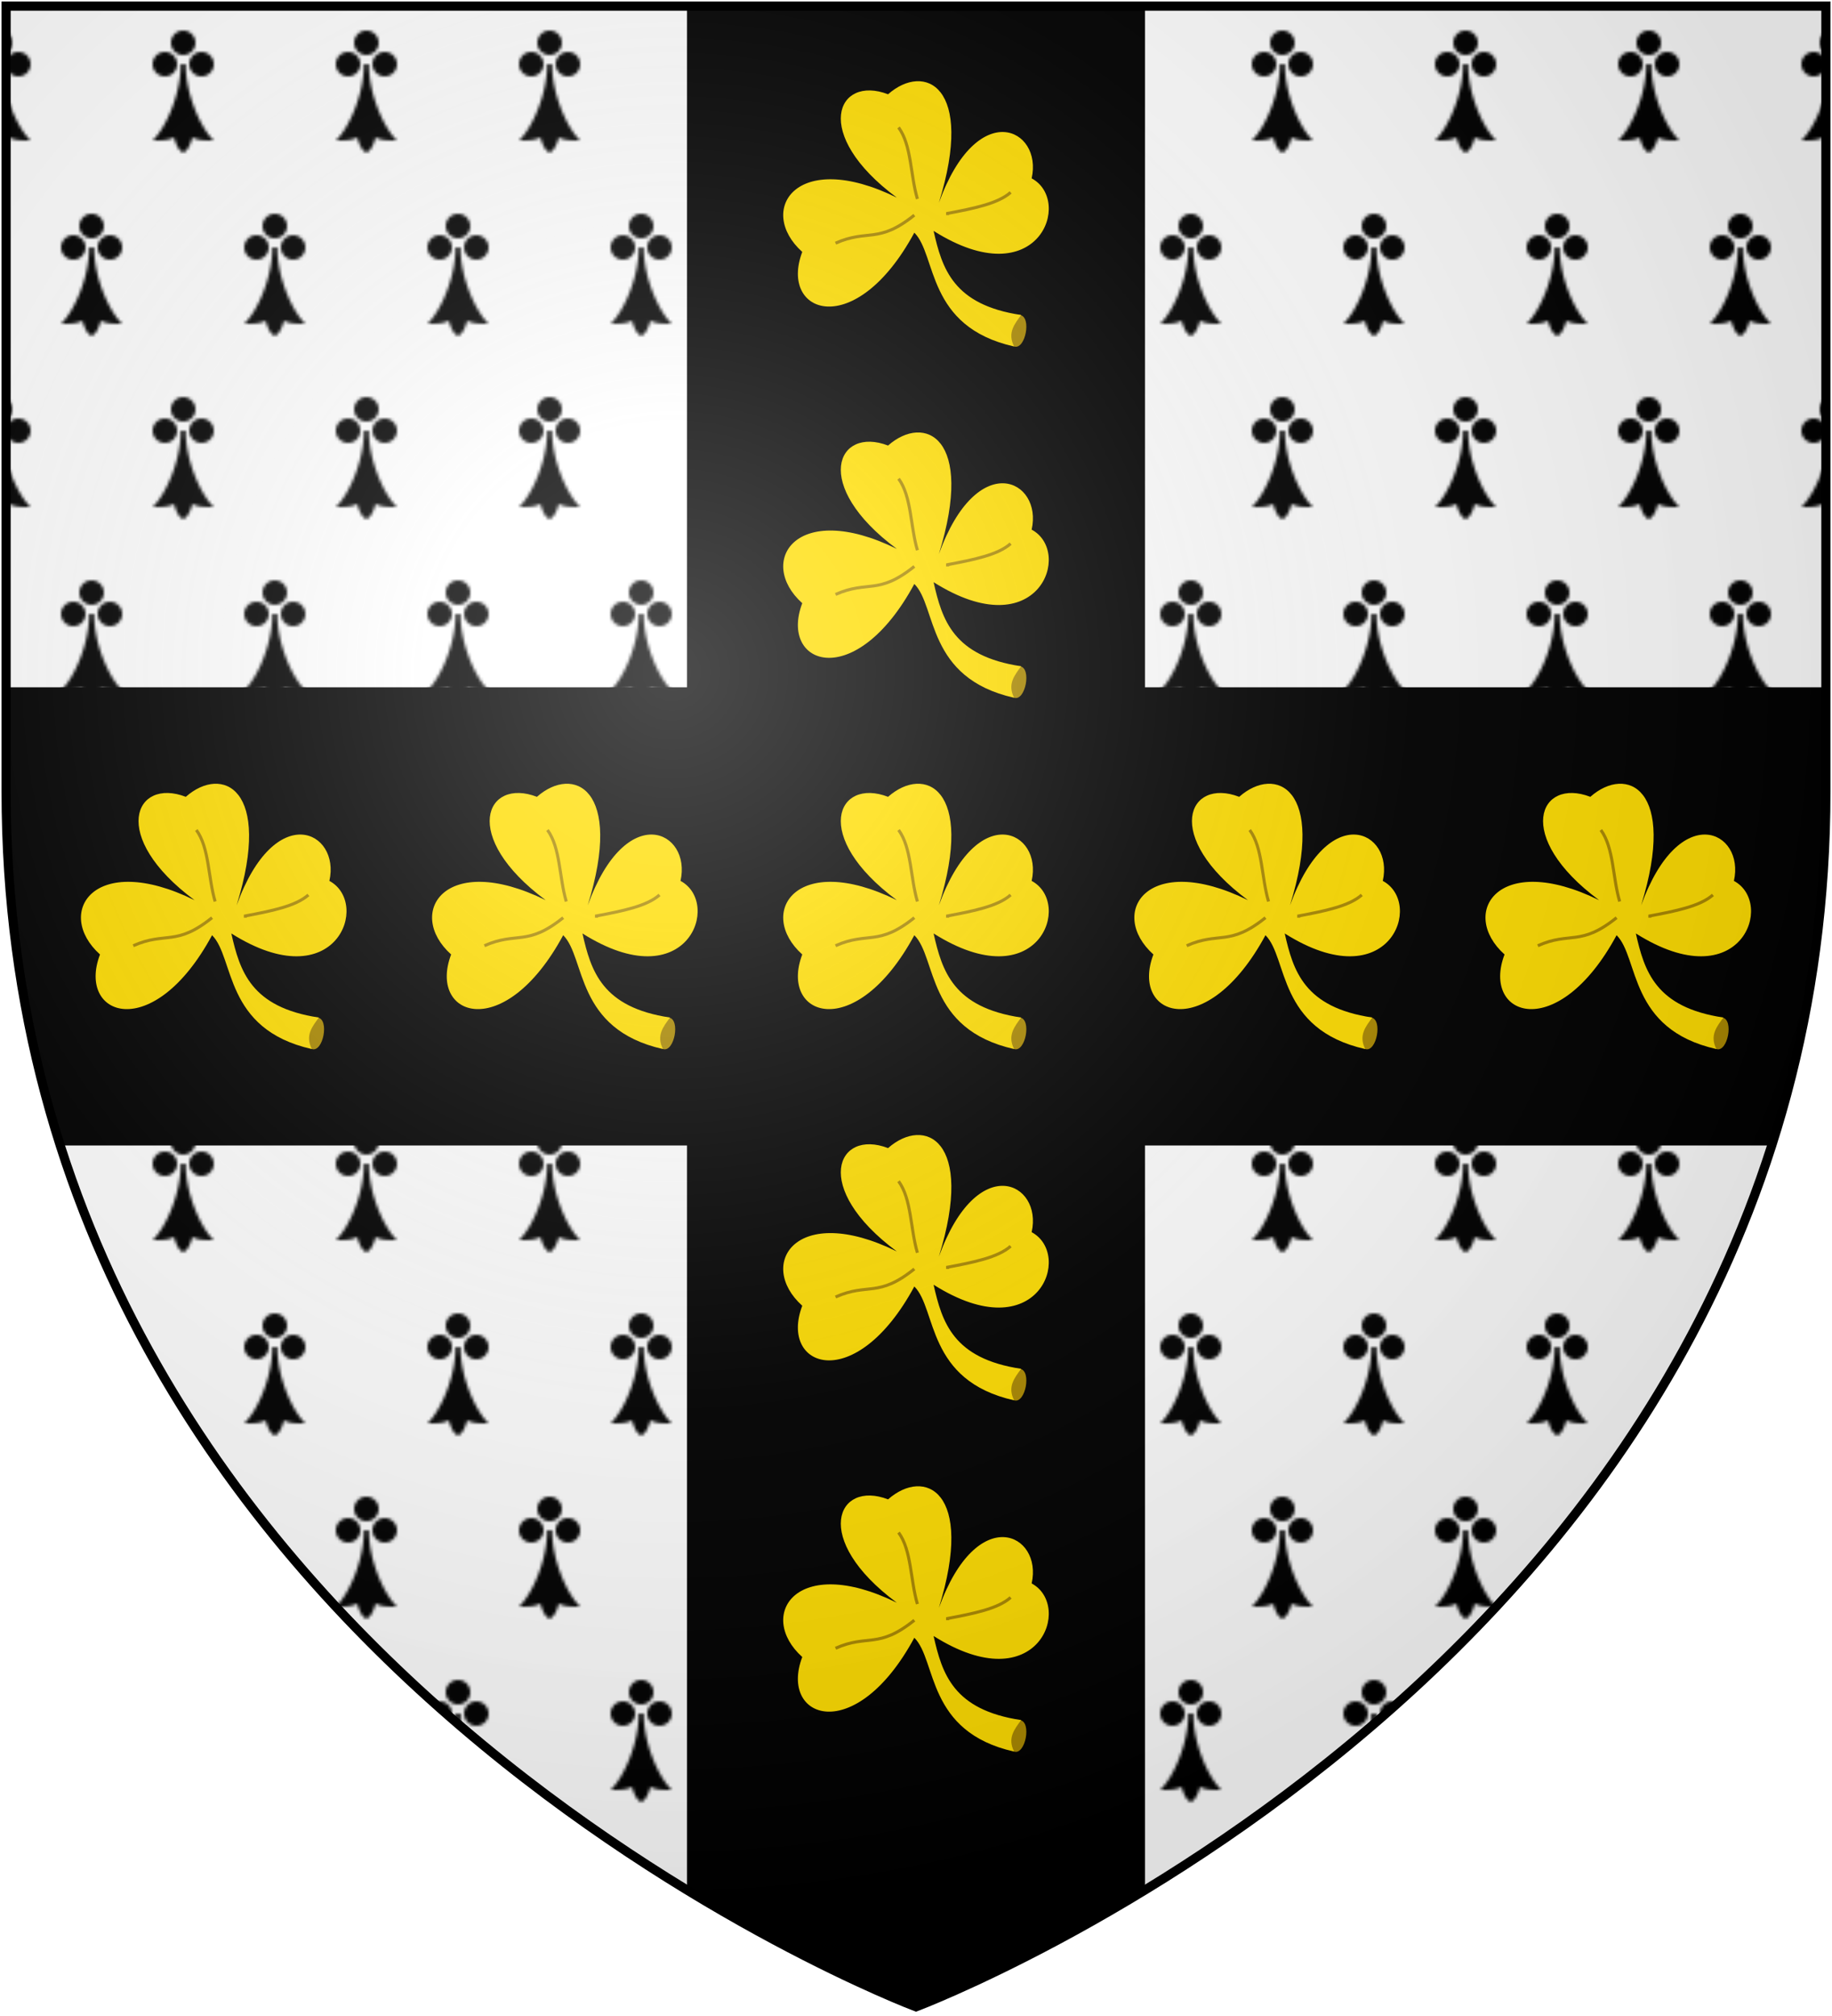 <?xml version="1.0" encoding="UTF-8"?>
<svg xmlns="http://www.w3.org/2000/svg" xmlns:xlink="http://www.w3.org/1999/xlink" width="600" height="660">
<defs>
  <radialGradient id="rg" gradientUnits="userSpaceOnUse" cx="220" cy="220" r="405">
    <stop style="stop-color:#fff;stop-opacity:.3" offset="0"/>
    <stop style="stop-color:#fff;stop-opacity:.2" offset=".2"/>
    <stop style="stop-color:#666;stop-opacity:.1" offset=".6"/>
    <stop style="stop-color:#000;stop-opacity:.13" offset="1"/>
  </radialGradient>
  <path id="shield" d="m2,2v257c0,286 298,398 298,398c0,0 298-112 298-398V2z"/>
  <pattern id="ermine" patternUnits="userSpaceOnUse" x="-10" width="60" height="120">
    <g transform="scale(0.2)">
    <path id="ermine1" d="m 46,105 c 0,50 -25,105 -46,125 15,0 25,0 35,-5 3,10 6,20 15,25 9,-5 12,-15 15,-25 10,5 20,5 35,5 C 79,210 54,155 54,105 Z m 54,0 a 20,20 0 0 1 -20,20 20,20 0 0 1 -20,-20 20,20 0 0 1 20,-20 20,20 0 0 1 20,20 z m -60,0 A 20,20 0 0 1 20,125 20,20 0 0 1 0,105 20,20 0 0 1 20,85 20,20 0 0 1 40,105 Z M 70,70 A 20,20 0 0 1 50,90 20,20 0 0 1 30,70 20,20 0 0 1 50,50 20,20 0 0 1 70,70 Z"/>
    <use xlink:href="#ermine1" x="150" y="300"/>
    </g>
  </pattern>
</defs>
<use xlink:href="#shield" fill="#fff"/>
<use xlink:href="#shield" fill="url(#ermine)"/>
<path id="cross" fill="#000" d="M 225 2 L 225 225 L 2 225 L 2 259 C 2 301.429 8.557 340.028 19.729 375 L 225 375 L 225 618.754 C 268.013 644.977 300 657 300 657 C 300 657 331.987 644.977 375 618.754 L 375 375 L 580.271 375 C 591.443 340.028 598 301.429 598 259 L 598 225 L 375 225 L 375 2 L 225 2 z"/>
<g id="trefoil">
  <path fill="#a80" d="m 334.124,333.136 c 3.792,0.69 1.7,11.313 -1.873,10.324 -2.506,-0.694 -1.444,-10.928 1.873,-10.324 z"/>
  <path fill="#fd0" d="m 307.483,296.419 c 12.597,-34.806 34.089,-24.363 30.394,-8.029 13.64,7.309 2.213,38.87 -32.115,17.204 2.772,12.307 6.416,24.213 28.674,27.527 -2.167,2.973 -4.579,5.865 -2.294,10.323 -28.877,-6.496 -25.241,-29.866 -32.688,-37.276 -19.31,35.743 -44.438,26.641 -36.702,6.308 -15.058,-13.529 -2.144,-34.067 30.968,-17.778 -28.195,-20.888 -19.598,-40.272 -2.867,-33.835 11.871,-10.479 28.537,-2.865 16.631,35.555 z"/>
  <path fill="none" stroke="#a80" d="m 299.454,300.433 c -11.853,9.533 -15.171,4.448 -25.806,9.176 m 20.645,-37.89 c 4.286,5.846 3.834,15.618 6.169,23.414 m 30.533,-2.155 c -4.093,3.688 -12.321,5.309 -20.645,6.882 l 0,0.573 0,0"/>
</g>
<use xlink:href="#trefoil" x="230"/>
<use xlink:href="#trefoil" x="115"/>
<use xlink:href="#trefoil" x="-115"/>
<use xlink:href="#trefoil" x="-230"/>
<use xlink:href="#trefoil" y="230"/>
<use xlink:href="#trefoil" y="115"/>
<use xlink:href="#trefoil" y="-115"/>
<use xlink:href="#trefoil" y="-230"/>
<use id="shine" xlink:href="#shield" fill="url(#rg)" stroke="#000" stroke-width="3"/>
</svg>